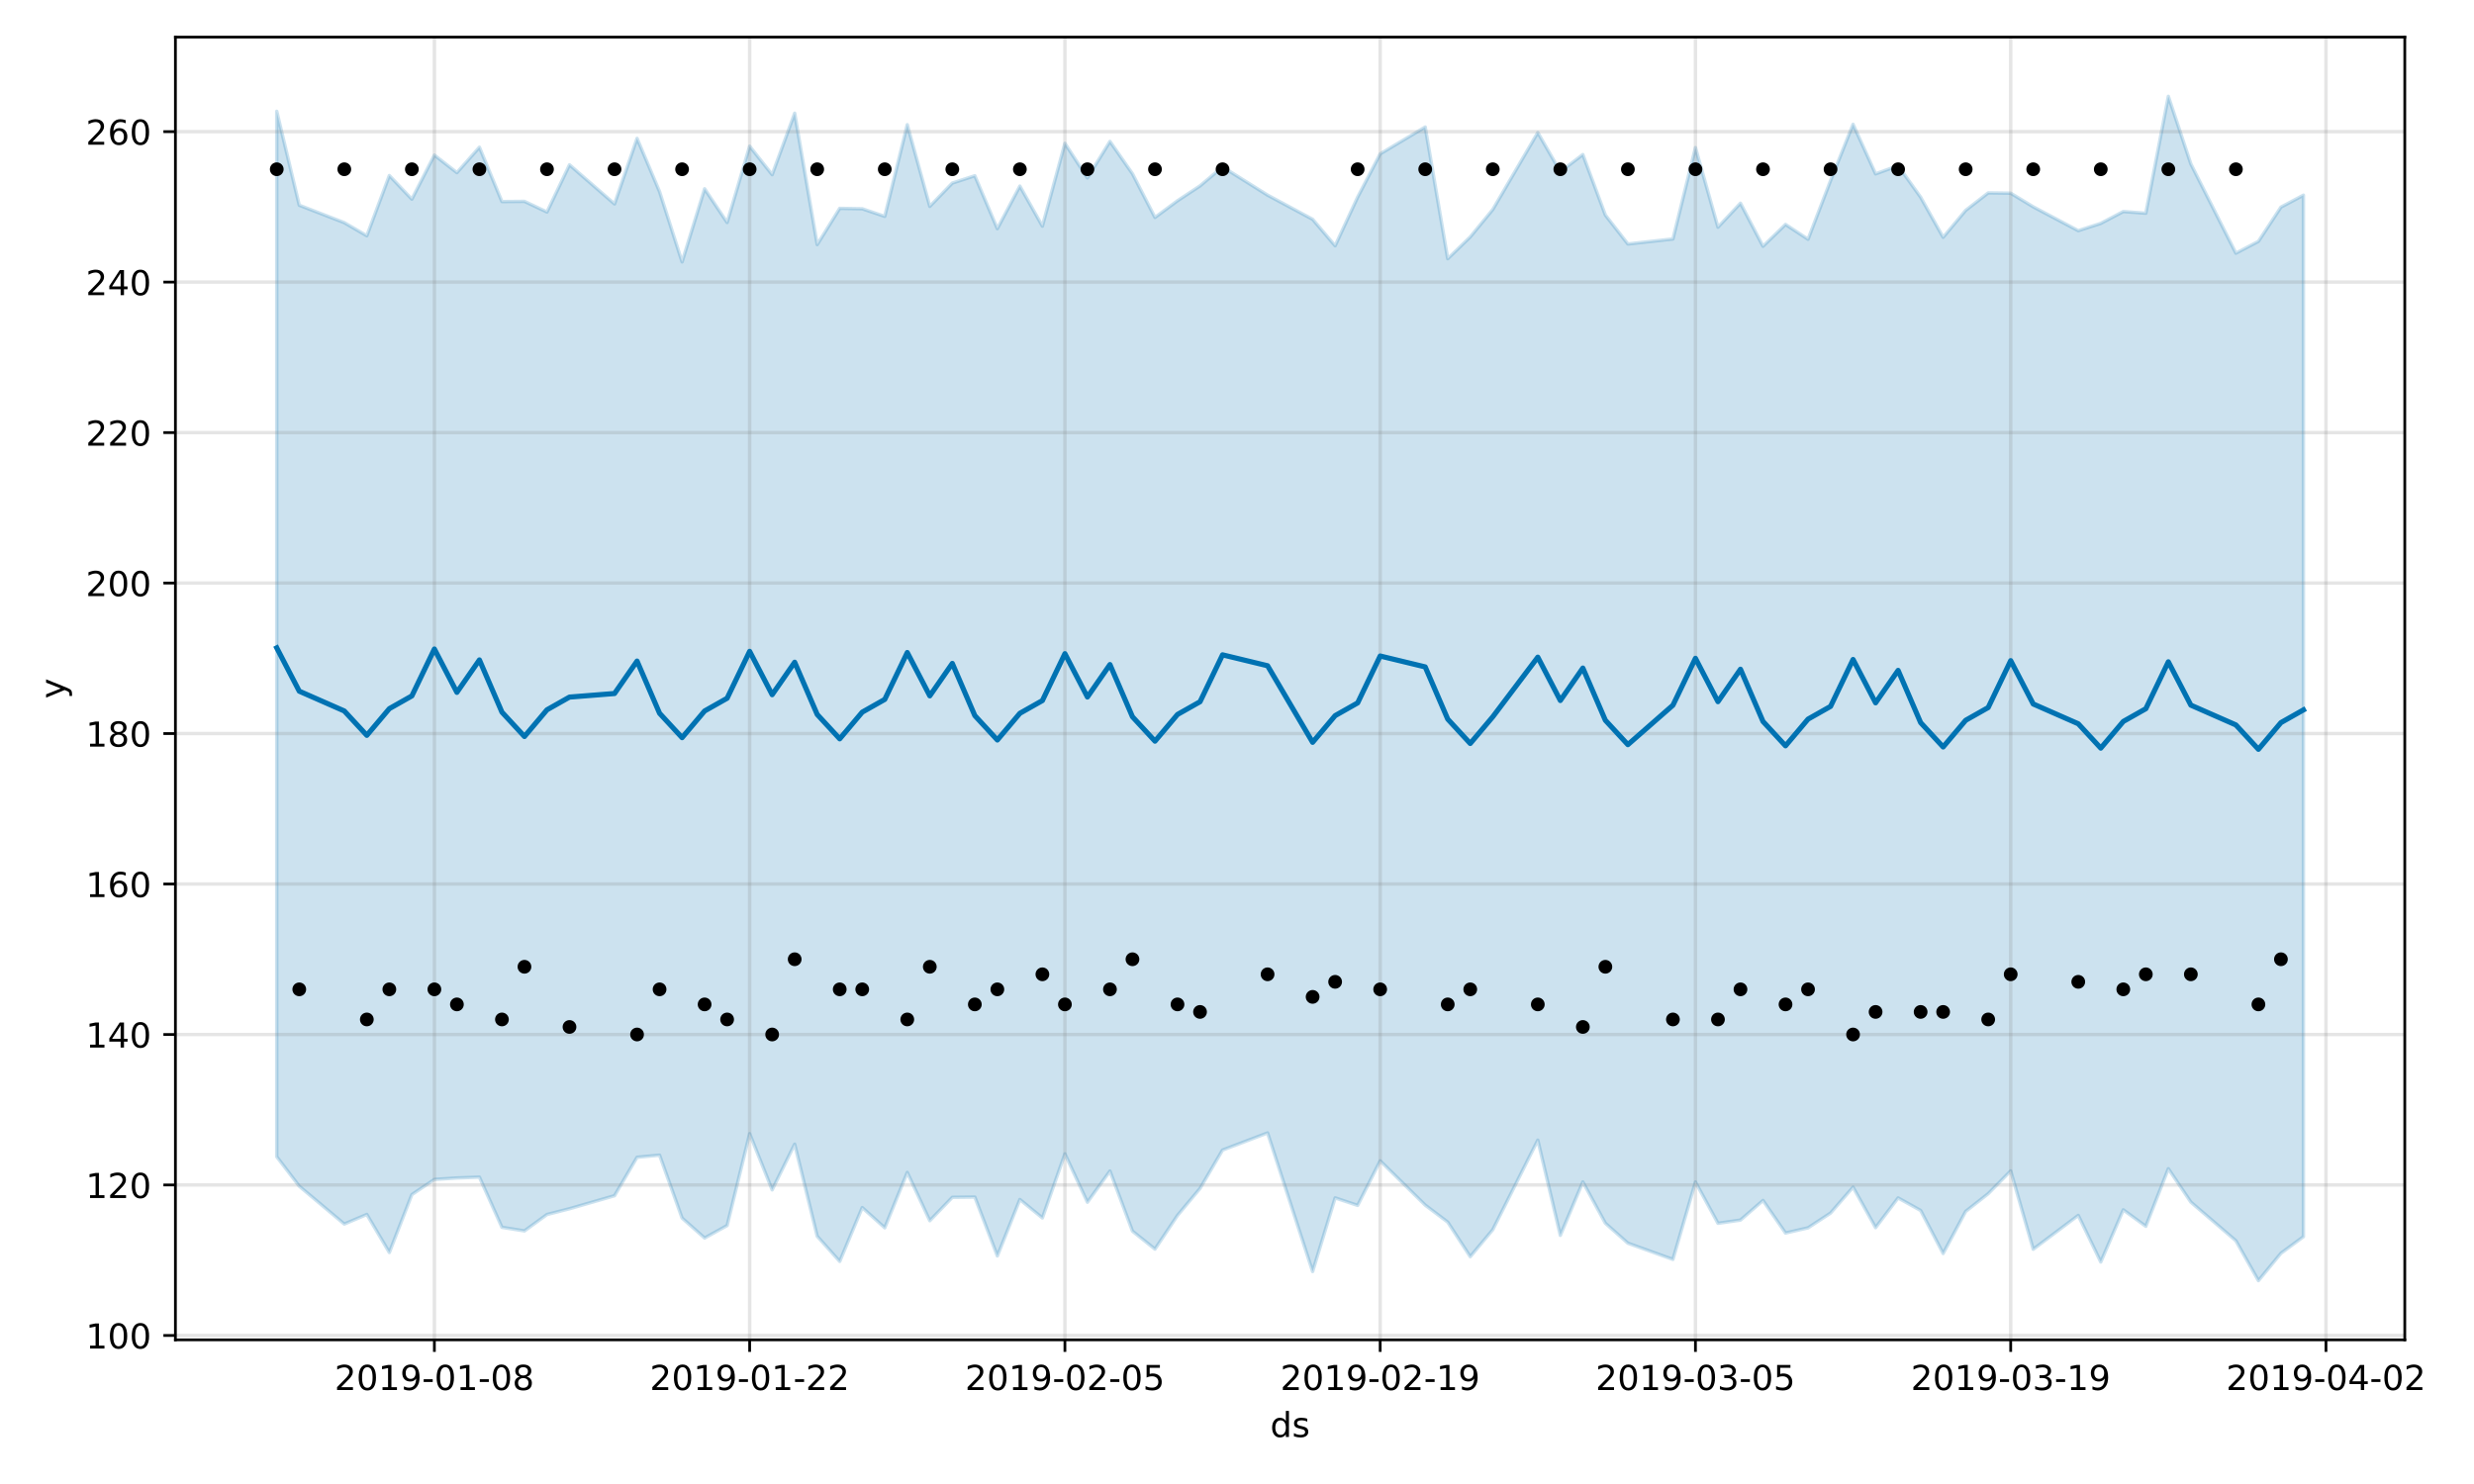 <?xml version="1.0" encoding="utf-8" standalone="no"?>
<!DOCTYPE svg PUBLIC "-//W3C//DTD SVG 1.1//EN"
  "http://www.w3.org/Graphics/SVG/1.1/DTD/svg11.dtd">
<!-- Created with matplotlib (https://matplotlib.org/) -->
<svg height="432pt" version="1.1" viewBox="0 0 720 432" width="720pt" xmlns="http://www.w3.org/2000/svg" xmlns:xlink="http://www.w3.org/1999/xlink">
 <defs>
  <style type="text/css">
*{stroke-linecap:butt;stroke-linejoin:round;}
  </style>
 </defs>
 <g id="figure_1">
  <g id="patch_1">
   <path d="M 0 432 
L 720 432 
L 720 0 
L 0 0 
z
" style="fill:#ffffff;"/>
  </g>
  <g id="axes_1">
   <g id="patch_2">
    <path d="M 51.05 390.04 
L 699.857 390.04 
L 699.857 10.8 
L 51.05 10.8 
z
" style="fill:#ffffff;"/>
   </g>
   <g id="PolyCollection_1">
    <defs>
     <path d="M 80.541 -399.593 
L 80.541 -95.274 
L 87.095 -86.689 
L 100.202 -75.674 
L 106.756 -78.461 
L 113.309 -67.387 
L 119.863 -84.242 
L 126.417 -88.663 
L 132.97 -89.082 
L 139.524 -89.328 
L 146.077 -74.721 
L 152.631 -73.674 
L 159.185 -78.446 
L 165.738 -80.128 
L 178.845 -83.919 
L 185.399 -95.105 
L 191.953 -95.725 
L 198.506 -77.416 
L 205.06 -71.606 
L 211.613 -75.236 
L 218.167 -101.988 
L 224.721 -85.622 
L 231.274 -98.919 
L 237.828 -72.125 
L 244.381 -64.798 
L 250.935 -80.465 
L 257.489 -74.577 
L 264.042 -90.695 
L 270.596 -76.645 
L 277.15 -83.448 
L 283.703 -83.524 
L 290.257 -66.388 
L 296.81 -82.816 
L 303.364 -77.451 
L 309.918 -96.11 
L 316.471 -82.029 
L 323.025 -91.106 
L 329.578 -73.611 
L 336.132 -68.372 
L 342.686 -78.185 
L 349.239 -86.039 
L 355.793 -97.211 
L 368.9 -102.195 
L 382.007 -61.848 
L 388.561 -83.287 
L 395.114 -81.101 
L 401.668 -94.078 
L 414.775 -81.188 
L 421.329 -76.233 
L 427.883 -66.172 
L 434.436 -74.021 
L 447.543 -100.1 
L 454.097 -72.378 
L 460.651 -87.937 
L 467.204 -75.91 
L 473.758 -70.106 
L 486.865 -65.379 
L 493.419 -87.923 
L 499.972 -75.887 
L 506.526 -76.823 
L 513.079 -82.537 
L 519.633 -73.062 
L 526.187 -74.568 
L 532.74 -78.866 
L 539.294 -86.412 
L 545.847 -74.621 
L 552.401 -83.28 
L 558.955 -79.624 
L 565.508 -67.1 
L 572.062 -79.346 
L 578.616 -84.507 
L 585.169 -91.148 
L 591.723 -68.33 
L 604.83 -78.187 
L 611.384 -64.62 
L 617.937 -79.809 
L 624.491 -75.013 
L 631.044 -91.782 
L 637.598 -82.061 
L 650.705 -70.806 
L 657.259 -59.198 
L 663.812 -67.161 
L 670.366 -71.998 
L 670.366 -375.186 
L 670.366 -375.186 
L 663.812 -371.701 
L 657.259 -361.734 
L 650.705 -358.296 
L 637.598 -384.275 
L 631.044 -403.962 
L 624.491 -369.933 
L 617.937 -370.417 
L 611.384 -366.975 
L 604.83 -364.856 
L 591.723 -371.798 
L 585.169 -375.761 
L 578.616 -375.85 
L 572.062 -370.761 
L 565.508 -362.92 
L 558.955 -374.6 
L 552.401 -383.771 
L 545.847 -381.391 
L 539.294 -395.821 
L 532.74 -379.417 
L 526.187 -362.357 
L 519.633 -366.668 
L 513.079 -360.31 
L 506.526 -372.845 
L 499.972 -365.86 
L 493.419 -389.031 
L 486.865 -362.435 
L 473.758 -360.977 
L 467.204 -369.394 
L 460.651 -387.013 
L 454.097 -382.016 
L 447.543 -393.413 
L 434.436 -371.004 
L 427.883 -363.033 
L 421.329 -356.684 
L 414.775 -395.022 
L 401.668 -387.205 
L 395.114 -374.611 
L 388.561 -360.457 
L 382.007 -368.166 
L 368.9 -375.202 
L 355.793 -383.424 
L 349.239 -377.89 
L 342.686 -373.561 
L 336.132 -368.7 
L 329.578 -381.427 
L 323.025 -390.828 
L 316.471 -380.198 
L 309.918 -390.286 
L 303.364 -366.162 
L 296.81 -377.832 
L 290.257 -365.434 
L 283.703 -380.842 
L 277.15 -378.709 
L 270.596 -371.921 
L 264.042 -395.702 
L 257.489 -369.018 
L 250.935 -371.23 
L 244.381 -371.342 
L 237.828 -360.79 
L 231.274 -399.046 
L 224.721 -381.149 
L 218.167 -389.437 
L 211.613 -367.228 
L 205.06 -377.047 
L 198.506 -355.76 
L 191.953 -376.207 
L 185.399 -391.717 
L 178.845 -372.633 
L 165.738 -384.019 
L 159.185 -370.282 
L 152.631 -373.382 
L 146.077 -373.321 
L 139.524 -389.142 
L 132.97 -381.746 
L 126.417 -386.85 
L 119.863 -374.018 
L 113.309 -380.901 
L 106.756 -363.371 
L 100.202 -367.189 
L 87.095 -372.261 
L 80.541 -399.593 
z
" id="mde66c1fefa" style="stroke:#0072b2;stroke-opacity:0.2;"/>
    </defs>
    <g clip-path="url(#p392acc621e)">
     <use style="fill:#0072b2;fill-opacity:0.2;stroke:#0072b2;stroke-opacity:0.2;" x="0" xlink:href="#mde66c1fefa" y="432"/>
    </g>
   </g>
   <g id="matplotlib.axis_1">
    <g id="xtick_1">
     <g id="line2d_1">
      <path clip-path="url(#p392acc621e)" d="M 126.417 390.04 
L 126.417 10.8 
" style="fill:none;stroke:#808080;stroke-linecap:square;stroke-opacity:0.2;"/>
     </g>
     <g id="line2d_2">
      <defs>
       <path d="M 0 0 
L 0 3.5 
" id="m75ec584e82" style="stroke:#000000;stroke-width:0.8;"/>
      </defs>
      <g>
       <use style="stroke:#000000;stroke-width:0.8;" x="126.417" xlink:href="#m75ec584e82" y="390.04"/>
      </g>
     </g>
     <g id="text_1">
      <!-- 2019-01-08 -->
      <defs>
       <path d="M 19.188 8.297 
L 53.609 8.297 
L 53.609 0 
L 7.328 0 
L 7.328 8.297 
Q 12.938 14.109 22.625 23.891 
Q 32.328 33.688 34.812 36.531 
Q 39.547 41.844 41.422 45.531 
Q 43.312 49.219 43.312 52.781 
Q 43.312 58.594 39.234 62.25 
Q 35.156 65.922 28.609 65.922 
Q 23.969 65.922 18.812 64.312 
Q 13.672 62.703 7.812 59.422 
L 7.812 69.391 
Q 13.766 71.781 18.938 73 
Q 24.125 74.219 28.422 74.219 
Q 39.75 74.219 46.484 68.547 
Q 53.219 62.891 53.219 53.422 
Q 53.219 48.922 51.531 44.891 
Q 49.859 40.875 45.406 35.406 
Q 44.188 33.984 37.641 27.219 
Q 31.109 20.453 19.188 8.297 
z
" id="DejaVuSans-50"/>
       <path d="M 31.781 66.406 
Q 24.172 66.406 20.328 58.906 
Q 16.5 51.422 16.5 36.375 
Q 16.5 21.391 20.328 13.891 
Q 24.172 6.391 31.781 6.391 
Q 39.453 6.391 43.281 13.891 
Q 47.125 21.391 47.125 36.375 
Q 47.125 51.422 43.281 58.906 
Q 39.453 66.406 31.781 66.406 
z
M 31.781 74.219 
Q 44.047 74.219 50.516 64.516 
Q 56.984 54.828 56.984 36.375 
Q 56.984 17.969 50.516 8.266 
Q 44.047 -1.422 31.781 -1.422 
Q 19.531 -1.422 13.062 8.266 
Q 6.594 17.969 6.594 36.375 
Q 6.594 54.828 13.062 64.516 
Q 19.531 74.219 31.781 74.219 
z
" id="DejaVuSans-48"/>
       <path d="M 12.406 8.297 
L 28.516 8.297 
L 28.516 63.922 
L 10.984 60.406 
L 10.984 69.391 
L 28.422 72.906 
L 38.281 72.906 
L 38.281 8.297 
L 54.391 8.297 
L 54.391 0 
L 12.406 0 
z
" id="DejaVuSans-49"/>
       <path d="M 10.984 1.516 
L 10.984 10.5 
Q 14.703 8.734 18.5 7.812 
Q 22.312 6.891 25.984 6.891 
Q 35.75 6.891 40.891 13.453 
Q 46.047 20.016 46.781 33.406 
Q 43.953 29.203 39.594 26.953 
Q 35.25 24.703 29.984 24.703 
Q 19.047 24.703 12.672 31.312 
Q 6.297 37.938 6.297 49.422 
Q 6.297 60.641 12.938 67.422 
Q 19.578 74.219 30.609 74.219 
Q 43.266 74.219 49.922 64.516 
Q 56.594 54.828 56.594 36.375 
Q 56.594 19.141 48.406 8.859 
Q 40.234 -1.422 26.422 -1.422 
Q 22.703 -1.422 18.891 -0.688 
Q 15.094 0.047 10.984 1.516 
z
M 30.609 32.422 
Q 37.25 32.422 41.125 36.953 
Q 45.016 41.5 45.016 49.422 
Q 45.016 57.281 41.125 61.844 
Q 37.25 66.406 30.609 66.406 
Q 23.969 66.406 20.094 61.844 
Q 16.219 57.281 16.219 49.422 
Q 16.219 41.5 20.094 36.953 
Q 23.969 32.422 30.609 32.422 
z
" id="DejaVuSans-57"/>
       <path d="M 4.891 31.391 
L 31.203 31.391 
L 31.203 23.391 
L 4.891 23.391 
z
" id="DejaVuSans-45"/>
       <path d="M 31.781 34.625 
Q 24.75 34.625 20.719 30.859 
Q 16.703 27.094 16.703 20.516 
Q 16.703 13.922 20.719 10.156 
Q 24.75 6.391 31.781 6.391 
Q 38.812 6.391 42.859 10.172 
Q 46.922 13.969 46.922 20.516 
Q 46.922 27.094 42.891 30.859 
Q 38.875 34.625 31.781 34.625 
z
M 21.922 38.812 
Q 15.578 40.375 12.031 44.719 
Q 8.5 49.078 8.5 55.328 
Q 8.5 64.062 14.719 69.141 
Q 20.953 74.219 31.781 74.219 
Q 42.672 74.219 48.875 69.141 
Q 55.078 64.062 55.078 55.328 
Q 55.078 49.078 51.531 44.719 
Q 48 40.375 41.703 38.812 
Q 48.828 37.156 52.797 32.312 
Q 56.781 27.484 56.781 20.516 
Q 56.781 9.906 50.312 4.234 
Q 43.844 -1.422 31.781 -1.422 
Q 19.734 -1.422 13.25 4.234 
Q 6.781 9.906 6.781 20.516 
Q 6.781 27.484 10.781 32.312 
Q 14.797 37.156 21.922 38.812 
z
M 18.312 54.391 
Q 18.312 48.734 21.844 45.562 
Q 25.391 42.391 31.781 42.391 
Q 38.141 42.391 41.719 45.562 
Q 45.312 48.734 45.312 54.391 
Q 45.312 60.062 41.719 63.234 
Q 38.141 66.406 31.781 66.406 
Q 25.391 66.406 21.844 63.234 
Q 18.312 60.062 18.312 54.391 
z
" id="DejaVuSans-56"/>
      </defs>
      <g transform="translate(97.359 404.638)scale(0.1 -0.1)">
       <use xlink:href="#DejaVuSans-50"/>
       <use x="63.623" xlink:href="#DejaVuSans-48"/>
       <use x="127.246" xlink:href="#DejaVuSans-49"/>
       <use x="190.869" xlink:href="#DejaVuSans-57"/>
       <use x="254.492" xlink:href="#DejaVuSans-45"/>
       <use x="290.576" xlink:href="#DejaVuSans-48"/>
       <use x="354.199" xlink:href="#DejaVuSans-49"/>
       <use x="417.822" xlink:href="#DejaVuSans-45"/>
       <use x="453.906" xlink:href="#DejaVuSans-48"/>
       <use x="517.529" xlink:href="#DejaVuSans-56"/>
      </g>
     </g>
    </g>
    <g id="xtick_2">
     <g id="line2d_3">
      <path clip-path="url(#p392acc621e)" d="M 218.167 390.04 
L 218.167 10.8 
" style="fill:none;stroke:#808080;stroke-linecap:square;stroke-opacity:0.2;"/>
     </g>
     <g id="line2d_4">
      <g>
       <use style="stroke:#000000;stroke-width:0.8;" x="218.167" xlink:href="#m75ec584e82" y="390.04"/>
      </g>
     </g>
     <g id="text_2">
      <!-- 2019-01-22 -->
      <g transform="translate(189.109 404.638)scale(0.1 -0.1)">
       <use xlink:href="#DejaVuSans-50"/>
       <use x="63.623" xlink:href="#DejaVuSans-48"/>
       <use x="127.246" xlink:href="#DejaVuSans-49"/>
       <use x="190.869" xlink:href="#DejaVuSans-57"/>
       <use x="254.492" xlink:href="#DejaVuSans-45"/>
       <use x="290.576" xlink:href="#DejaVuSans-48"/>
       <use x="354.199" xlink:href="#DejaVuSans-49"/>
       <use x="417.822" xlink:href="#DejaVuSans-45"/>
       <use x="453.906" xlink:href="#DejaVuSans-50"/>
       <use x="517.529" xlink:href="#DejaVuSans-50"/>
      </g>
     </g>
    </g>
    <g id="xtick_3">
     <g id="line2d_5">
      <path clip-path="url(#p392acc621e)" d="M 309.918 390.04 
L 309.918 10.8 
" style="fill:none;stroke:#808080;stroke-linecap:square;stroke-opacity:0.2;"/>
     </g>
     <g id="line2d_6">
      <g>
       <use style="stroke:#000000;stroke-width:0.8;" x="309.918" xlink:href="#m75ec584e82" y="390.04"/>
      </g>
     </g>
     <g id="text_3">
      <!-- 2019-02-05 -->
      <defs>
       <path d="M 10.797 72.906 
L 49.516 72.906 
L 49.516 64.594 
L 19.828 64.594 
L 19.828 46.734 
Q 21.969 47.469 24.109 47.828 
Q 26.266 48.188 28.422 48.188 
Q 40.625 48.188 47.75 41.5 
Q 54.891 34.812 54.891 23.391 
Q 54.891 11.625 47.562 5.094 
Q 40.234 -1.422 26.906 -1.422 
Q 22.312 -1.422 17.547 -0.641 
Q 12.797 0.141 7.719 1.703 
L 7.719 11.625 
Q 12.109 9.234 16.797 8.062 
Q 21.484 6.891 26.703 6.891 
Q 35.156 6.891 40.078 11.328 
Q 45.016 15.766 45.016 23.391 
Q 45.016 31 40.078 35.438 
Q 35.156 39.891 26.703 39.891 
Q 22.75 39.891 18.812 39.016 
Q 14.891 38.141 10.797 36.281 
z
" id="DejaVuSans-53"/>
      </defs>
      <g transform="translate(280.86 404.638)scale(0.1 -0.1)">
       <use xlink:href="#DejaVuSans-50"/>
       <use x="63.623" xlink:href="#DejaVuSans-48"/>
       <use x="127.246" xlink:href="#DejaVuSans-49"/>
       <use x="190.869" xlink:href="#DejaVuSans-57"/>
       <use x="254.492" xlink:href="#DejaVuSans-45"/>
       <use x="290.576" xlink:href="#DejaVuSans-48"/>
       <use x="354.199" xlink:href="#DejaVuSans-50"/>
       <use x="417.822" xlink:href="#DejaVuSans-45"/>
       <use x="453.906" xlink:href="#DejaVuSans-48"/>
       <use x="517.529" xlink:href="#DejaVuSans-53"/>
      </g>
     </g>
    </g>
    <g id="xtick_4">
     <g id="line2d_7">
      <path clip-path="url(#p392acc621e)" d="M 401.668 390.04 
L 401.668 10.8 
" style="fill:none;stroke:#808080;stroke-linecap:square;stroke-opacity:0.2;"/>
     </g>
     <g id="line2d_8">
      <g>
       <use style="stroke:#000000;stroke-width:0.8;" x="401.668" xlink:href="#m75ec584e82" y="390.04"/>
      </g>
     </g>
     <g id="text_4">
      <!-- 2019-02-19 -->
      <g transform="translate(372.61 404.638)scale(0.1 -0.1)">
       <use xlink:href="#DejaVuSans-50"/>
       <use x="63.623" xlink:href="#DejaVuSans-48"/>
       <use x="127.246" xlink:href="#DejaVuSans-49"/>
       <use x="190.869" xlink:href="#DejaVuSans-57"/>
       <use x="254.492" xlink:href="#DejaVuSans-45"/>
       <use x="290.576" xlink:href="#DejaVuSans-48"/>
       <use x="354.199" xlink:href="#DejaVuSans-50"/>
       <use x="417.822" xlink:href="#DejaVuSans-45"/>
       <use x="453.906" xlink:href="#DejaVuSans-49"/>
       <use x="517.529" xlink:href="#DejaVuSans-57"/>
      </g>
     </g>
    </g>
    <g id="xtick_5">
     <g id="line2d_9">
      <path clip-path="url(#p392acc621e)" d="M 493.419 390.04 
L 493.419 10.8 
" style="fill:none;stroke:#808080;stroke-linecap:square;stroke-opacity:0.2;"/>
     </g>
     <g id="line2d_10">
      <g>
       <use style="stroke:#000000;stroke-width:0.8;" x="493.419" xlink:href="#m75ec584e82" y="390.04"/>
      </g>
     </g>
     <g id="text_5">
      <!-- 2019-03-05 -->
      <defs>
       <path d="M 40.578 39.312 
Q 47.656 37.797 51.625 33 
Q 55.609 28.219 55.609 21.188 
Q 55.609 10.406 48.188 4.484 
Q 40.766 -1.422 27.094 -1.422 
Q 22.516 -1.422 17.656 -0.516 
Q 12.797 0.391 7.625 2.203 
L 7.625 11.719 
Q 11.719 9.328 16.594 8.109 
Q 21.484 6.891 26.812 6.891 
Q 36.078 6.891 40.938 10.547 
Q 45.797 14.203 45.797 21.188 
Q 45.797 27.641 41.281 31.266 
Q 36.766 34.906 28.719 34.906 
L 20.219 34.906 
L 20.219 43.016 
L 29.109 43.016 
Q 36.375 43.016 40.234 45.922 
Q 44.094 48.828 44.094 54.297 
Q 44.094 59.906 40.109 62.906 
Q 36.141 65.922 28.719 65.922 
Q 24.656 65.922 20.016 65.031 
Q 15.375 64.156 9.812 62.312 
L 9.812 71.094 
Q 15.438 72.656 20.344 73.438 
Q 25.25 74.219 29.594 74.219 
Q 40.828 74.219 47.359 69.109 
Q 53.906 64.016 53.906 55.328 
Q 53.906 49.266 50.438 45.094 
Q 46.969 40.922 40.578 39.312 
z
" id="DejaVuSans-51"/>
      </defs>
      <g transform="translate(464.361 404.638)scale(0.1 -0.1)">
       <use xlink:href="#DejaVuSans-50"/>
       <use x="63.623" xlink:href="#DejaVuSans-48"/>
       <use x="127.246" xlink:href="#DejaVuSans-49"/>
       <use x="190.869" xlink:href="#DejaVuSans-57"/>
       <use x="254.492" xlink:href="#DejaVuSans-45"/>
       <use x="290.576" xlink:href="#DejaVuSans-48"/>
       <use x="354.199" xlink:href="#DejaVuSans-51"/>
       <use x="417.822" xlink:href="#DejaVuSans-45"/>
       <use x="453.906" xlink:href="#DejaVuSans-48"/>
       <use x="517.529" xlink:href="#DejaVuSans-53"/>
      </g>
     </g>
    </g>
    <g id="xtick_6">
     <g id="line2d_11">
      <path clip-path="url(#p392acc621e)" d="M 585.169 390.04 
L 585.169 10.8 
" style="fill:none;stroke:#808080;stroke-linecap:square;stroke-opacity:0.2;"/>
     </g>
     <g id="line2d_12">
      <g>
       <use style="stroke:#000000;stroke-width:0.8;" x="585.169" xlink:href="#m75ec584e82" y="390.04"/>
      </g>
     </g>
     <g id="text_6">
      <!-- 2019-03-19 -->
      <g transform="translate(556.111 404.638)scale(0.1 -0.1)">
       <use xlink:href="#DejaVuSans-50"/>
       <use x="63.623" xlink:href="#DejaVuSans-48"/>
       <use x="127.246" xlink:href="#DejaVuSans-49"/>
       <use x="190.869" xlink:href="#DejaVuSans-57"/>
       <use x="254.492" xlink:href="#DejaVuSans-45"/>
       <use x="290.576" xlink:href="#DejaVuSans-48"/>
       <use x="354.199" xlink:href="#DejaVuSans-51"/>
       <use x="417.822" xlink:href="#DejaVuSans-45"/>
       <use x="453.906" xlink:href="#DejaVuSans-49"/>
       <use x="517.529" xlink:href="#DejaVuSans-57"/>
      </g>
     </g>
    </g>
    <g id="xtick_7">
     <g id="line2d_13">
      <path clip-path="url(#p392acc621e)" d="M 676.92 390.04 
L 676.92 10.8 
" style="fill:none;stroke:#808080;stroke-linecap:square;stroke-opacity:0.2;"/>
     </g>
     <g id="line2d_14">
      <g>
       <use style="stroke:#000000;stroke-width:0.8;" x="676.92" xlink:href="#m75ec584e82" y="390.04"/>
      </g>
     </g>
     <g id="text_7">
      <!-- 2019-04-02 -->
      <defs>
       <path d="M 37.797 64.312 
L 12.891 25.391 
L 37.797 25.391 
z
M 35.203 72.906 
L 47.609 72.906 
L 47.609 25.391 
L 58.016 25.391 
L 58.016 17.188 
L 47.609 17.188 
L 47.609 0 
L 37.797 0 
L 37.797 17.188 
L 4.891 17.188 
L 4.891 26.703 
z
" id="DejaVuSans-52"/>
      </defs>
      <g transform="translate(647.862 404.638)scale(0.1 -0.1)">
       <use xlink:href="#DejaVuSans-50"/>
       <use x="63.623" xlink:href="#DejaVuSans-48"/>
       <use x="127.246" xlink:href="#DejaVuSans-49"/>
       <use x="190.869" xlink:href="#DejaVuSans-57"/>
       <use x="254.492" xlink:href="#DejaVuSans-45"/>
       <use x="290.576" xlink:href="#DejaVuSans-48"/>
       <use x="354.199" xlink:href="#DejaVuSans-52"/>
       <use x="417.822" xlink:href="#DejaVuSans-45"/>
       <use x="453.906" xlink:href="#DejaVuSans-48"/>
       <use x="517.529" xlink:href="#DejaVuSans-50"/>
      </g>
     </g>
    </g>
    <g id="text_8">
     <!-- ds -->
     <defs>
      <path d="M 45.406 46.391 
L 45.406 75.984 
L 54.391 75.984 
L 54.391 0 
L 45.406 0 
L 45.406 8.203 
Q 42.578 3.328 38.25 0.953 
Q 33.938 -1.422 27.875 -1.422 
Q 17.969 -1.422 11.734 6.484 
Q 5.516 14.406 5.516 27.297 
Q 5.516 40.188 11.734 48.094 
Q 17.969 56 27.875 56 
Q 33.938 56 38.25 53.625 
Q 42.578 51.266 45.406 46.391 
z
M 14.797 27.297 
Q 14.797 17.391 18.875 11.75 
Q 22.953 6.109 30.078 6.109 
Q 37.203 6.109 41.297 11.75 
Q 45.406 17.391 45.406 27.297 
Q 45.406 37.203 41.297 42.844 
Q 37.203 48.484 30.078 48.484 
Q 22.953 48.484 18.875 42.844 
Q 14.797 37.203 14.797 27.297 
z
" id="DejaVuSans-100"/>
      <path d="M 44.281 53.078 
L 44.281 44.578 
Q 40.484 46.531 36.375 47.5 
Q 32.281 48.484 27.875 48.484 
Q 21.188 48.484 17.844 46.438 
Q 14.5 44.391 14.5 40.281 
Q 14.5 37.156 16.891 35.375 
Q 19.281 33.594 26.516 31.984 
L 29.594 31.297 
Q 39.156 29.25 43.188 25.516 
Q 47.219 21.781 47.219 15.094 
Q 47.219 7.469 41.188 3.016 
Q 35.156 -1.422 24.609 -1.422 
Q 20.219 -1.422 15.453 -0.562 
Q 10.688 0.297 5.422 2 
L 5.422 11.281 
Q 10.406 8.688 15.234 7.391 
Q 20.062 6.109 24.812 6.109 
Q 31.156 6.109 34.562 8.281 
Q 37.984 10.453 37.984 14.406 
Q 37.984 18.062 35.516 20.016 
Q 33.062 21.969 24.703 23.781 
L 21.578 24.516 
Q 13.234 26.266 9.516 29.906 
Q 5.812 33.547 5.812 39.891 
Q 5.812 47.609 11.281 51.797 
Q 16.75 56 26.812 56 
Q 31.781 56 36.172 55.266 
Q 40.578 54.547 44.281 53.078 
z
" id="DejaVuSans-115"/>
     </defs>
     <g transform="translate(369.675 418.317)scale(0.1 -0.1)">
      <use xlink:href="#DejaVuSans-100"/>
      <use x="63.477" xlink:href="#DejaVuSans-115"/>
     </g>
    </g>
   </g>
   <g id="matplotlib.axis_2">
    <g id="ytick_1">
     <g id="line2d_15">
      <path clip-path="url(#p392acc621e)" d="M 51.05 388.755 
L 699.857 388.755 
" style="fill:none;stroke:#808080;stroke-linecap:square;stroke-opacity:0.2;"/>
     </g>
     <g id="line2d_16">
      <defs>
       <path d="M 0 0 
L -3.5 0 
" id="ma032747fe5" style="stroke:#000000;stroke-width:0.8;"/>
      </defs>
      <g>
       <use style="stroke:#000000;stroke-width:0.8;" x="51.05" xlink:href="#ma032747fe5" y="388.755"/>
      </g>
     </g>
     <g id="text_9">
      <!-- 100 -->
      <g transform="translate(24.962 392.554)scale(0.1 -0.1)">
       <use xlink:href="#DejaVuSans-49"/>
       <use x="63.623" xlink:href="#DejaVuSans-48"/>
       <use x="127.246" xlink:href="#DejaVuSans-48"/>
      </g>
     </g>
    </g>
    <g id="ytick_2">
     <g id="line2d_17">
      <path clip-path="url(#p392acc621e)" d="M 51.05 344.95 
L 699.857 344.95 
" style="fill:none;stroke:#808080;stroke-linecap:square;stroke-opacity:0.2;"/>
     </g>
     <g id="line2d_18">
      <g>
       <use style="stroke:#000000;stroke-width:0.8;" x="51.05" xlink:href="#ma032747fe5" y="344.95"/>
      </g>
     </g>
     <g id="text_10">
      <!-- 120 -->
      <g transform="translate(24.962 348.749)scale(0.1 -0.1)">
       <use xlink:href="#DejaVuSans-49"/>
       <use x="63.623" xlink:href="#DejaVuSans-50"/>
       <use x="127.246" xlink:href="#DejaVuSans-48"/>
      </g>
     </g>
    </g>
    <g id="ytick_3">
     <g id="line2d_19">
      <path clip-path="url(#p392acc621e)" d="M 51.05 301.146 
L 699.857 301.146 
" style="fill:none;stroke:#808080;stroke-linecap:square;stroke-opacity:0.2;"/>
     </g>
     <g id="line2d_20">
      <g>
       <use style="stroke:#000000;stroke-width:0.8;" x="51.05" xlink:href="#ma032747fe5" y="301.146"/>
      </g>
     </g>
     <g id="text_11">
      <!-- 140 -->
      <g transform="translate(24.962 304.945)scale(0.1 -0.1)">
       <use xlink:href="#DejaVuSans-49"/>
       <use x="63.623" xlink:href="#DejaVuSans-52"/>
       <use x="127.246" xlink:href="#DejaVuSans-48"/>
      </g>
     </g>
    </g>
    <g id="ytick_4">
     <g id="line2d_21">
      <path clip-path="url(#p392acc621e)" d="M 51.05 257.341 
L 699.857 257.341 
" style="fill:none;stroke:#808080;stroke-linecap:square;stroke-opacity:0.2;"/>
     </g>
     <g id="line2d_22">
      <g>
       <use style="stroke:#000000;stroke-width:0.8;" x="51.05" xlink:href="#ma032747fe5" y="257.341"/>
      </g>
     </g>
     <g id="text_12">
      <!-- 160 -->
      <defs>
       <path d="M 33.016 40.375 
Q 26.375 40.375 22.484 35.828 
Q 18.609 31.297 18.609 23.391 
Q 18.609 15.531 22.484 10.953 
Q 26.375 6.391 33.016 6.391 
Q 39.656 6.391 43.531 10.953 
Q 47.406 15.531 47.406 23.391 
Q 47.406 31.297 43.531 35.828 
Q 39.656 40.375 33.016 40.375 
z
M 52.594 71.297 
L 52.594 62.312 
Q 48.875 64.062 45.094 64.984 
Q 41.312 65.922 37.594 65.922 
Q 27.828 65.922 22.672 59.328 
Q 17.531 52.734 16.797 39.406 
Q 19.672 43.656 24.016 45.922 
Q 28.375 48.188 33.594 48.188 
Q 44.578 48.188 50.953 41.516 
Q 57.328 34.859 57.328 23.391 
Q 57.328 12.156 50.688 5.359 
Q 44.047 -1.422 33.016 -1.422 
Q 20.359 -1.422 13.672 8.266 
Q 6.984 17.969 6.984 36.375 
Q 6.984 53.656 15.188 63.938 
Q 23.391 74.219 37.203 74.219 
Q 40.922 74.219 44.703 73.484 
Q 48.484 72.75 52.594 71.297 
z
" id="DejaVuSans-54"/>
      </defs>
      <g transform="translate(24.962 261.14)scale(0.1 -0.1)">
       <use xlink:href="#DejaVuSans-49"/>
       <use x="63.623" xlink:href="#DejaVuSans-54"/>
       <use x="127.246" xlink:href="#DejaVuSans-48"/>
      </g>
     </g>
    </g>
    <g id="ytick_5">
     <g id="line2d_23">
      <path clip-path="url(#p392acc621e)" d="M 51.05 213.537 
L 699.857 213.537 
" style="fill:none;stroke:#808080;stroke-linecap:square;stroke-opacity:0.2;"/>
     </g>
     <g id="line2d_24">
      <g>
       <use style="stroke:#000000;stroke-width:0.8;" x="51.05" xlink:href="#ma032747fe5" y="213.537"/>
      </g>
     </g>
     <g id="text_13">
      <!-- 180 -->
      <g transform="translate(24.962 217.336)scale(0.1 -0.1)">
       <use xlink:href="#DejaVuSans-49"/>
       <use x="63.623" xlink:href="#DejaVuSans-56"/>
       <use x="127.246" xlink:href="#DejaVuSans-48"/>
      </g>
     </g>
    </g>
    <g id="ytick_6">
     <g id="line2d_25">
      <path clip-path="url(#p392acc621e)" d="M 51.05 169.732 
L 699.857 169.732 
" style="fill:none;stroke:#808080;stroke-linecap:square;stroke-opacity:0.2;"/>
     </g>
     <g id="line2d_26">
      <g>
       <use style="stroke:#000000;stroke-width:0.8;" x="51.05" xlink:href="#ma032747fe5" y="169.732"/>
      </g>
     </g>
     <g id="text_14">
      <!-- 200 -->
      <g transform="translate(24.962 173.531)scale(0.1 -0.1)">
       <use xlink:href="#DejaVuSans-50"/>
       <use x="63.623" xlink:href="#DejaVuSans-48"/>
       <use x="127.246" xlink:href="#DejaVuSans-48"/>
      </g>
     </g>
    </g>
    <g id="ytick_7">
     <g id="line2d_27">
      <path clip-path="url(#p392acc621e)" d="M 51.05 125.928 
L 699.857 125.928 
" style="fill:none;stroke:#808080;stroke-linecap:square;stroke-opacity:0.2;"/>
     </g>
     <g id="line2d_28">
      <g>
       <use style="stroke:#000000;stroke-width:0.8;" x="51.05" xlink:href="#ma032747fe5" y="125.928"/>
      </g>
     </g>
     <g id="text_15">
      <!-- 220 -->
      <g transform="translate(24.962 129.727)scale(0.1 -0.1)">
       <use xlink:href="#DejaVuSans-50"/>
       <use x="63.623" xlink:href="#DejaVuSans-50"/>
       <use x="127.246" xlink:href="#DejaVuSans-48"/>
      </g>
     </g>
    </g>
    <g id="ytick_8">
     <g id="line2d_29">
      <path clip-path="url(#p392acc621e)" d="M 51.05 82.123 
L 699.857 82.123 
" style="fill:none;stroke:#808080;stroke-linecap:square;stroke-opacity:0.2;"/>
     </g>
     <g id="line2d_30">
      <g>
       <use style="stroke:#000000;stroke-width:0.8;" x="51.05" xlink:href="#ma032747fe5" y="82.123"/>
      </g>
     </g>
     <g id="text_16">
      <!-- 240 -->
      <g transform="translate(24.962 85.922)scale(0.1 -0.1)">
       <use xlink:href="#DejaVuSans-50"/>
       <use x="63.623" xlink:href="#DejaVuSans-52"/>
       <use x="127.246" xlink:href="#DejaVuSans-48"/>
      </g>
     </g>
    </g>
    <g id="ytick_9">
     <g id="line2d_31">
      <path clip-path="url(#p392acc621e)" d="M 51.05 38.319 
L 699.857 38.319 
" style="fill:none;stroke:#808080;stroke-linecap:square;stroke-opacity:0.2;"/>
     </g>
     <g id="line2d_32">
      <g>
       <use style="stroke:#000000;stroke-width:0.8;" x="51.05" xlink:href="#ma032747fe5" y="38.319"/>
      </g>
     </g>
     <g id="text_17">
      <!-- 260 -->
      <g transform="translate(24.962 42.118)scale(0.1 -0.1)">
       <use xlink:href="#DejaVuSans-50"/>
       <use x="63.623" xlink:href="#DejaVuSans-54"/>
       <use x="127.246" xlink:href="#DejaVuSans-48"/>
      </g>
     </g>
    </g>
    <g id="text_18">
     <!-- y -->
     <defs>
      <path d="M 32.172 -5.078 
Q 28.375 -14.844 24.75 -17.812 
Q 21.141 -20.797 15.094 -20.797 
L 7.906 -20.797 
L 7.906 -13.281 
L 13.188 -13.281 
Q 16.891 -13.281 18.938 -11.516 
Q 21 -9.766 23.484 -3.219 
L 25.094 0.875 
L 2.984 54.688 
L 12.5 54.688 
L 29.594 11.922 
L 46.688 54.688 
L 56.203 54.688 
z
" id="DejaVuSans-121"/>
     </defs>
     <g transform="translate(18.883 203.379)rotate(-90)scale(0.1 -0.1)">
      <use xlink:href="#DejaVuSans-121"/>
     </g>
    </g>
   </g>
   <g id="line2d_33">
    <defs>
     <path d="M 0 1.5 
C 0.398 1.5 0.779 1.342 1.061 1.061 
C 1.342 0.779 1.5 0.398 1.5 0 
C 1.5 -0.398 1.342 -0.779 1.061 -1.061 
C 0.779 -1.342 0.398 -1.5 0 -1.5 
C -0.398 -1.5 -0.779 -1.342 -1.061 -1.061 
C -1.342 -0.779 -1.5 -0.398 -1.5 0 
C -1.5 0.398 -1.342 0.779 -1.061 1.061 
C -0.779 1.342 -0.398 1.5 0 1.5 
z
" id="mafe4fc6651" style="stroke:#000000;"/>
    </defs>
    <g clip-path="url(#p392acc621e)">
     <use style="stroke:#000000;" x="80.541" xlink:href="#mafe4fc6651" y="49.27"/>
     <use style="stroke:#000000;" x="87.095" xlink:href="#mafe4fc6651" y="288.004"/>
     <use style="stroke:#000000;" x="100.202" xlink:href="#mafe4fc6651" y="49.27"/>
     <use style="stroke:#000000;" x="106.756" xlink:href="#mafe4fc6651" y="296.765"/>
     <use style="stroke:#000000;" x="113.309" xlink:href="#mafe4fc6651" y="288.004"/>
     <use style="stroke:#000000;" x="119.863" xlink:href="#mafe4fc6651" y="49.27"/>
     <use style="stroke:#000000;" x="126.417" xlink:href="#mafe4fc6651" y="288.004"/>
     <use style="stroke:#000000;" x="132.97" xlink:href="#mafe4fc6651" y="292.385"/>
     <use style="stroke:#000000;" x="139.524" xlink:href="#mafe4fc6651" y="49.27"/>
     <use style="stroke:#000000;" x="146.077" xlink:href="#mafe4fc6651" y="296.765"/>
     <use style="stroke:#000000;" x="152.631" xlink:href="#mafe4fc6651" y="281.434"/>
     <use style="stroke:#000000;" x="159.185" xlink:href="#mafe4fc6651" y="49.27"/>
     <use style="stroke:#000000;" x="165.738" xlink:href="#mafe4fc6651" y="298.955"/>
     <use style="stroke:#000000;" x="178.845" xlink:href="#mafe4fc6651" y="49.27"/>
     <use style="stroke:#000000;" x="185.399" xlink:href="#mafe4fc6651" y="301.146"/>
     <use style="stroke:#000000;" x="191.953" xlink:href="#mafe4fc6651" y="288.004"/>
     <use style="stroke:#000000;" x="198.506" xlink:href="#mafe4fc6651" y="49.27"/>
     <use style="stroke:#000000;" x="205.06" xlink:href="#mafe4fc6651" y="292.385"/>
     <use style="stroke:#000000;" x="211.613" xlink:href="#mafe4fc6651" y="296.765"/>
     <use style="stroke:#000000;" x="218.167" xlink:href="#mafe4fc6651" y="49.27"/>
     <use style="stroke:#000000;" x="224.721" xlink:href="#mafe4fc6651" y="301.146"/>
     <use style="stroke:#000000;" x="231.274" xlink:href="#mafe4fc6651" y="279.243"/>
     <use style="stroke:#000000;" x="237.828" xlink:href="#mafe4fc6651" y="49.27"/>
     <use style="stroke:#000000;" x="244.381" xlink:href="#mafe4fc6651" y="288.004"/>
     <use style="stroke:#000000;" x="250.935" xlink:href="#mafe4fc6651" y="288.004"/>
     <use style="stroke:#000000;" x="257.489" xlink:href="#mafe4fc6651" y="49.27"/>
     <use style="stroke:#000000;" x="264.042" xlink:href="#mafe4fc6651" y="296.765"/>
     <use style="stroke:#000000;" x="270.596" xlink:href="#mafe4fc6651" y="281.434"/>
     <use style="stroke:#000000;" x="277.15" xlink:href="#mafe4fc6651" y="49.27"/>
     <use style="stroke:#000000;" x="283.703" xlink:href="#mafe4fc6651" y="292.385"/>
     <use style="stroke:#000000;" x="290.257" xlink:href="#mafe4fc6651" y="288.004"/>
     <use style="stroke:#000000;" x="296.81" xlink:href="#mafe4fc6651" y="49.27"/>
     <use style="stroke:#000000;" x="303.364" xlink:href="#mafe4fc6651" y="283.624"/>
     <use style="stroke:#000000;" x="309.918" xlink:href="#mafe4fc6651" y="292.385"/>
     <use style="stroke:#000000;" x="316.471" xlink:href="#mafe4fc6651" y="49.27"/>
     <use style="stroke:#000000;" x="323.025" xlink:href="#mafe4fc6651" y="288.004"/>
     <use style="stroke:#000000;" x="329.578" xlink:href="#mafe4fc6651" y="279.243"/>
     <use style="stroke:#000000;" x="336.132" xlink:href="#mafe4fc6651" y="49.27"/>
     <use style="stroke:#000000;" x="342.686" xlink:href="#mafe4fc6651" y="292.385"/>
     <use style="stroke:#000000;" x="349.239" xlink:href="#mafe4fc6651" y="294.575"/>
     <use style="stroke:#000000;" x="355.793" xlink:href="#mafe4fc6651" y="49.27"/>
     <use style="stroke:#000000;" x="368.9" xlink:href="#mafe4fc6651" y="283.624"/>
     <use style="stroke:#000000;" x="382.007" xlink:href="#mafe4fc6651" y="290.195"/>
     <use style="stroke:#000000;" x="388.561" xlink:href="#mafe4fc6651" y="285.814"/>
     <use style="stroke:#000000;" x="395.114" xlink:href="#mafe4fc6651" y="49.27"/>
     <use style="stroke:#000000;" x="401.668" xlink:href="#mafe4fc6651" y="288.004"/>
     <use style="stroke:#000000;" x="414.775" xlink:href="#mafe4fc6651" y="49.27"/>
     <use style="stroke:#000000;" x="421.329" xlink:href="#mafe4fc6651" y="292.385"/>
     <use style="stroke:#000000;" x="427.883" xlink:href="#mafe4fc6651" y="288.004"/>
     <use style="stroke:#000000;" x="434.436" xlink:href="#mafe4fc6651" y="49.27"/>
     <use style="stroke:#000000;" x="447.543" xlink:href="#mafe4fc6651" y="292.385"/>
     <use style="stroke:#000000;" x="454.097" xlink:href="#mafe4fc6651" y="49.27"/>
     <use style="stroke:#000000;" x="460.651" xlink:href="#mafe4fc6651" y="298.955"/>
     <use style="stroke:#000000;" x="467.204" xlink:href="#mafe4fc6651" y="281.434"/>
     <use style="stroke:#000000;" x="473.758" xlink:href="#mafe4fc6651" y="49.27"/>
     <use style="stroke:#000000;" x="486.865" xlink:href="#mafe4fc6651" y="296.765"/>
     <use style="stroke:#000000;" x="493.419" xlink:href="#mafe4fc6651" y="49.27"/>
     <use style="stroke:#000000;" x="499.972" xlink:href="#mafe4fc6651" y="296.765"/>
     <use style="stroke:#000000;" x="506.526" xlink:href="#mafe4fc6651" y="288.004"/>
     <use style="stroke:#000000;" x="513.079" xlink:href="#mafe4fc6651" y="49.27"/>
     <use style="stroke:#000000;" x="519.633" xlink:href="#mafe4fc6651" y="292.385"/>
     <use style="stroke:#000000;" x="526.187" xlink:href="#mafe4fc6651" y="288.004"/>
     <use style="stroke:#000000;" x="532.74" xlink:href="#mafe4fc6651" y="49.27"/>
     <use style="stroke:#000000;" x="539.294" xlink:href="#mafe4fc6651" y="301.146"/>
     <use style="stroke:#000000;" x="545.847" xlink:href="#mafe4fc6651" y="294.575"/>
     <use style="stroke:#000000;" x="552.401" xlink:href="#mafe4fc6651" y="49.27"/>
     <use style="stroke:#000000;" x="558.955" xlink:href="#mafe4fc6651" y="294.575"/>
     <use style="stroke:#000000;" x="565.508" xlink:href="#mafe4fc6651" y="294.575"/>
     <use style="stroke:#000000;" x="572.062" xlink:href="#mafe4fc6651" y="49.27"/>
     <use style="stroke:#000000;" x="578.616" xlink:href="#mafe4fc6651" y="296.765"/>
     <use style="stroke:#000000;" x="585.169" xlink:href="#mafe4fc6651" y="283.624"/>
     <use style="stroke:#000000;" x="591.723" xlink:href="#mafe4fc6651" y="49.27"/>
     <use style="stroke:#000000;" x="604.83" xlink:href="#mafe4fc6651" y="285.814"/>
     <use style="stroke:#000000;" x="611.384" xlink:href="#mafe4fc6651" y="49.27"/>
     <use style="stroke:#000000;" x="617.937" xlink:href="#mafe4fc6651" y="288.004"/>
     <use style="stroke:#000000;" x="624.491" xlink:href="#mafe4fc6651" y="283.624"/>
     <use style="stroke:#000000;" x="631.044" xlink:href="#mafe4fc6651" y="49.27"/>
     <use style="stroke:#000000;" x="637.598" xlink:href="#mafe4fc6651" y="283.624"/>
     <use style="stroke:#000000;" x="650.705" xlink:href="#mafe4fc6651" y="49.27"/>
     <use style="stroke:#000000;" x="657.259" xlink:href="#mafe4fc6651" y="292.385"/>
     <use style="stroke:#000000;" x="663.812" xlink:href="#mafe4fc6651" y="279.243"/>
    </g>
   </g>
   <g id="line2d_34">
    <path clip-path="url(#p392acc621e)" d="M 80.541 188.596 
L 87.095 201.209 
L 100.202 206.968 
L 106.756 214.059 
L 113.309 206.293 
L 119.863 202.587 
L 126.417 188.935 
L 132.97 201.547 
L 139.524 192.108 
L 146.077 207.306 
L 152.631 214.398 
L 159.185 206.631 
L 165.738 202.926 
L 178.845 201.886 
L 185.399 192.446 
L 191.953 207.645 
L 198.506 214.736 
L 205.06 206.97 
L 211.613 203.265 
L 218.167 189.612 
L 224.721 202.225 
L 231.274 192.785 
L 237.828 207.984 
L 244.381 215.075 
L 250.935 207.309 
L 257.489 203.603 
L 264.042 189.951 
L 270.596 202.563 
L 277.15 193.124 
L 283.703 208.322 
L 290.257 215.414 
L 296.81 207.647 
L 303.364 203.942 
L 309.918 190.29 
L 316.471 202.902 
L 323.025 193.463 
L 329.578 208.661 
L 336.132 215.752 
L 342.686 207.986 
L 349.239 204.281 
L 355.793 190.628 
L 368.9 193.801 
L 382.007 216.091 
L 388.561 208.325 
L 395.114 204.619 
L 401.668 190.967 
L 414.775 194.14 
L 421.329 209.338 
L 427.883 216.43 
L 434.436 208.664 
L 447.543 191.306 
L 454.097 203.918 
L 460.651 194.479 
L 467.204 209.677 
L 473.758 216.768 
L 486.865 205.297 
L 493.419 191.644 
L 499.972 204.257 
L 506.526 194.817 
L 513.079 210.016 
L 519.633 217.107 
L 526.187 209.341 
L 532.74 205.636 
L 539.294 191.983 
L 545.847 204.596 
L 552.401 195.156 
L 558.955 210.354 
L 565.508 217.446 
L 572.062 209.68 
L 578.616 205.974 
L 585.169 192.322 
L 591.723 204.934 
L 604.83 210.693 
L 611.384 217.784 
L 617.937 210.018 
L 624.491 206.313 
L 631.044 192.66 
L 637.598 205.273 
L 650.705 211.032 
L 657.259 218.123 
L 663.812 210.357 
L 670.366 206.652 
" style="fill:none;stroke:#0072b2;stroke-linecap:square;stroke-width:1.5;"/>
   </g>
   <g id="patch_3">
    <path d="M 51.05 390.04 
L 51.05 10.8 
" style="fill:none;stroke:#000000;stroke-linecap:square;stroke-linejoin:miter;stroke-width:0.8;"/>
   </g>
   <g id="patch_4">
    <path d="M 699.857 390.04 
L 699.857 10.8 
" style="fill:none;stroke:#000000;stroke-linecap:square;stroke-linejoin:miter;stroke-width:0.8;"/>
   </g>
   <g id="patch_5">
    <path d="M 51.05 390.04 
L 699.857 390.04 
" style="fill:none;stroke:#000000;stroke-linecap:square;stroke-linejoin:miter;stroke-width:0.8;"/>
   </g>
   <g id="patch_6">
    <path d="M 51.05 10.8 
L 699.857 10.8 
" style="fill:none;stroke:#000000;stroke-linecap:square;stroke-linejoin:miter;stroke-width:0.8;"/>
   </g>
  </g>
 </g>
 <defs>
  <clipPath id="p392acc621e">
   <rect height="379.24" width="648.807" x="51.05" y="10.8"/>
  </clipPath>
 </defs>
</svg>
